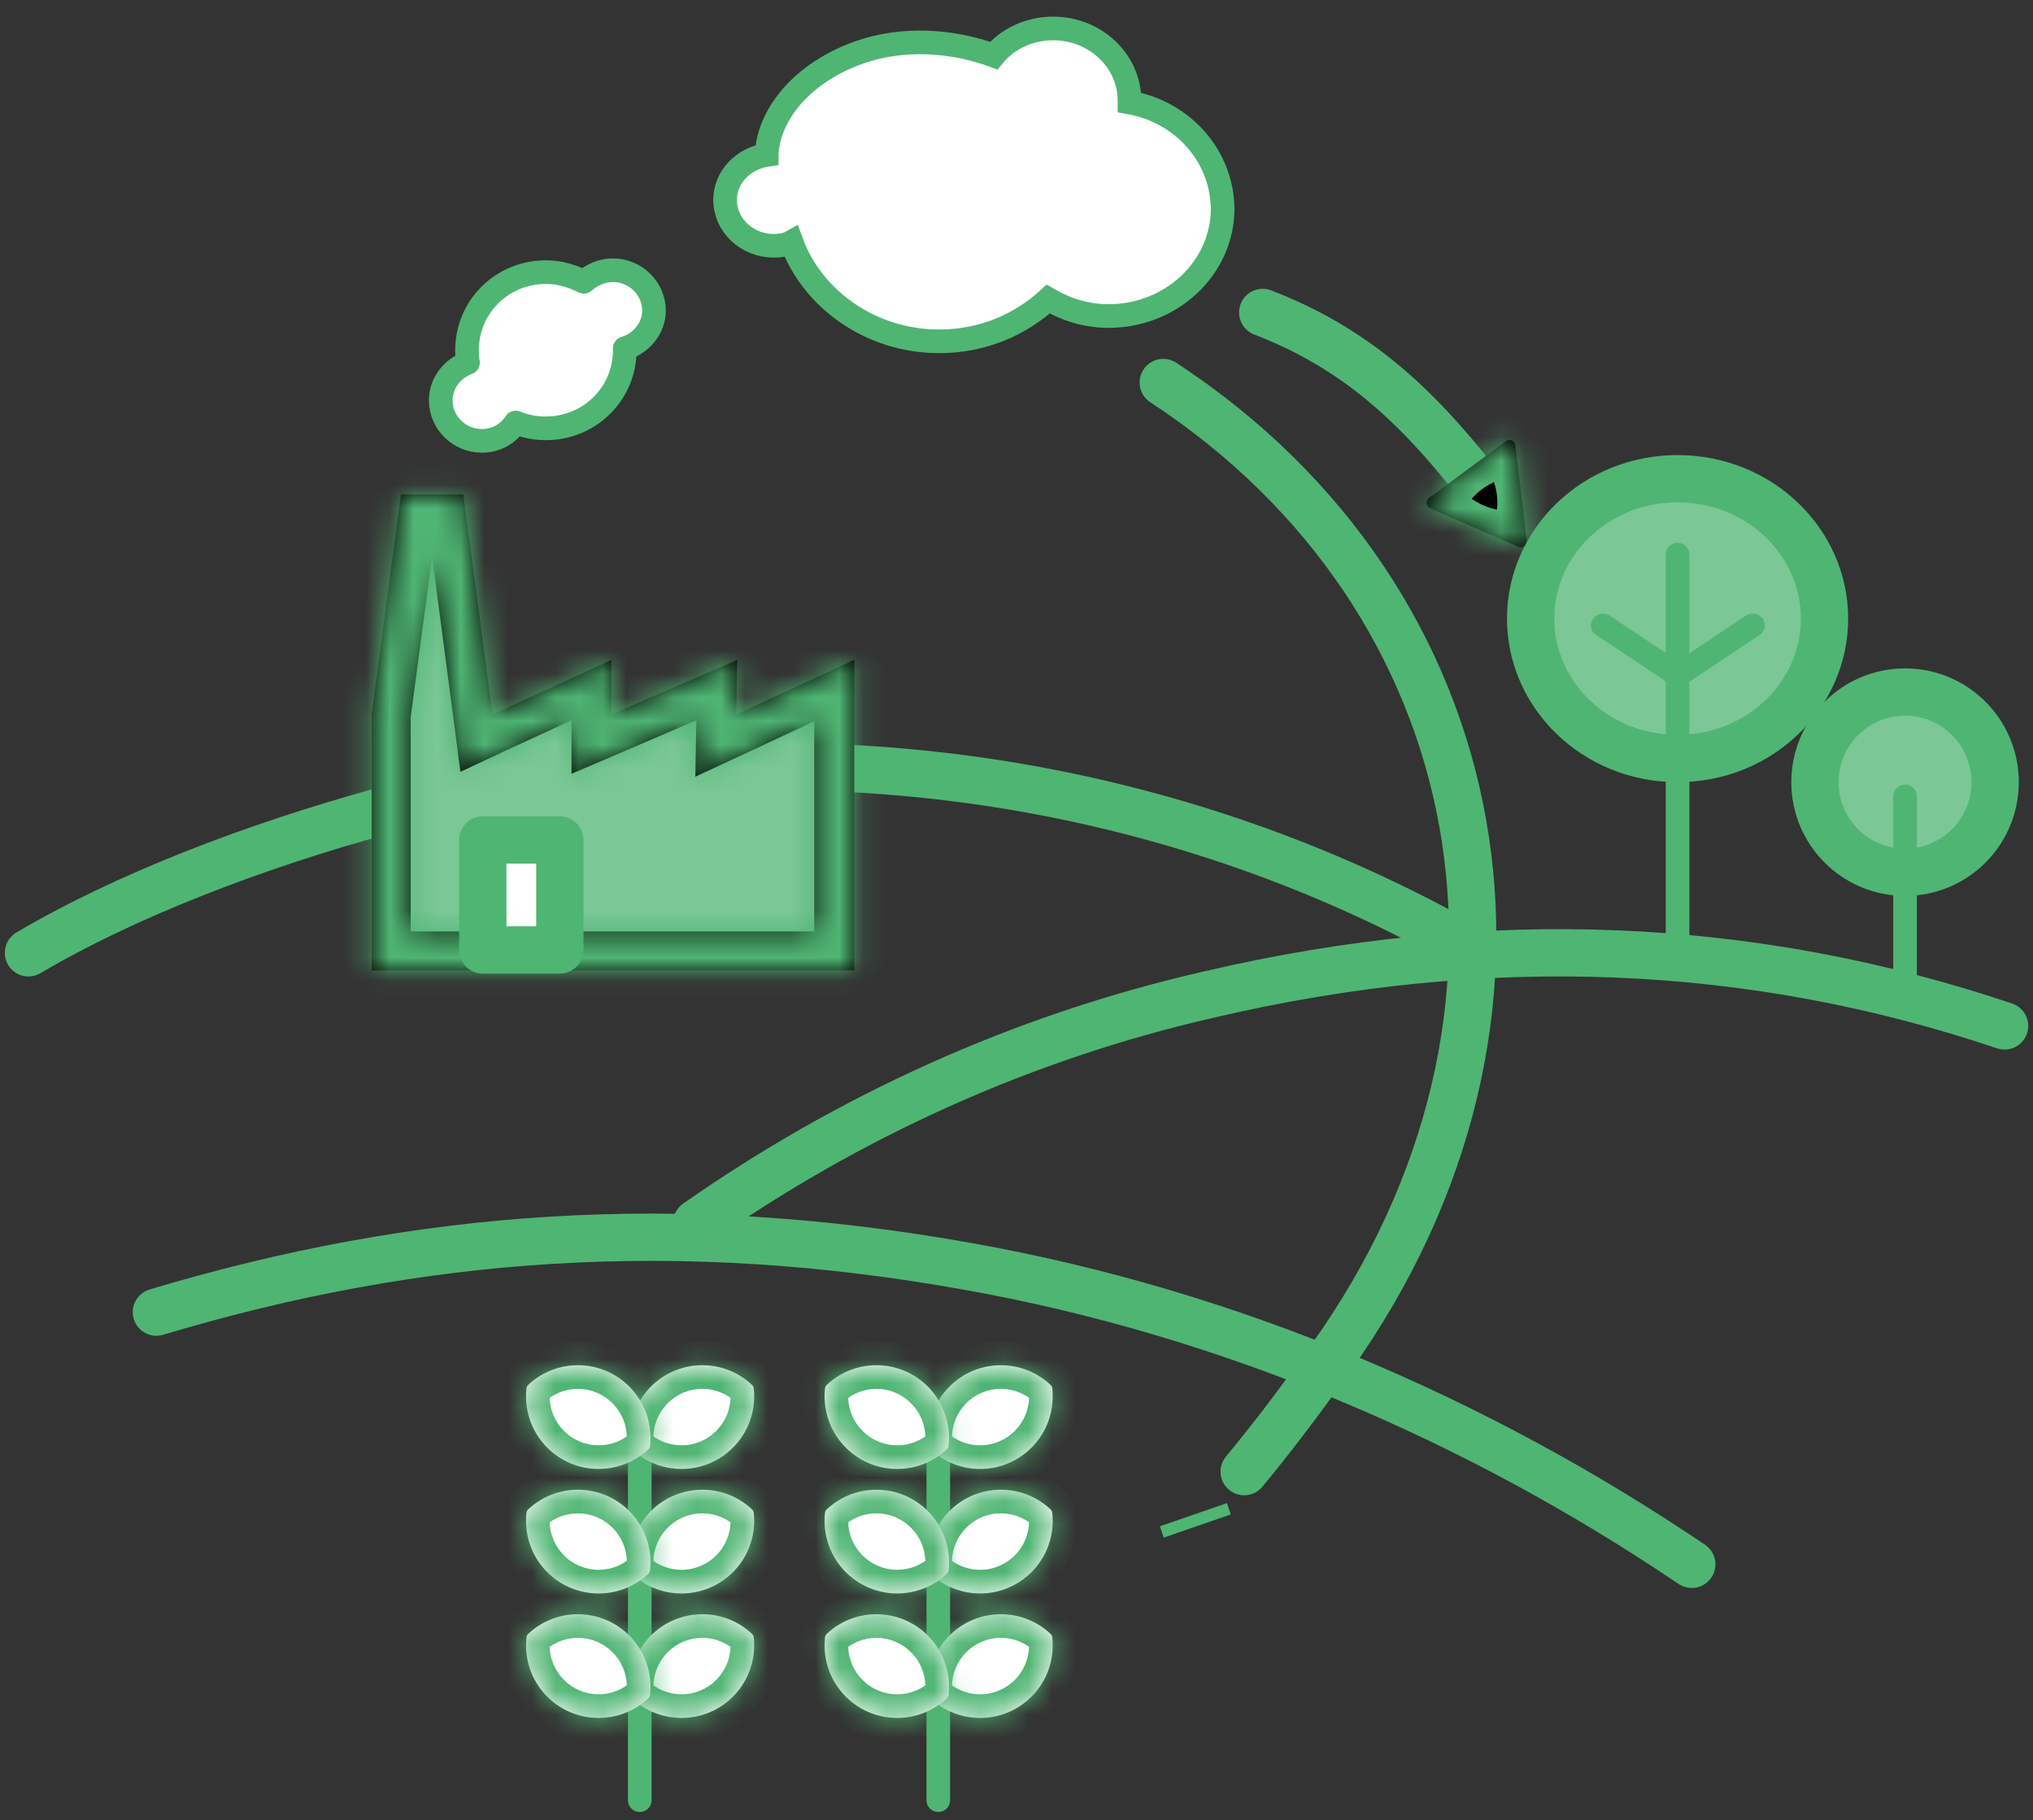 <svg width="86" height="77" viewBox="0 0 86 77" fill="none" xmlns="http://www.w3.org/2000/svg">
<rect x="0" y="0" width="86" height="77" fill="#333333" stroke="none"/>
<path d="M35.482 32.484C45.365 32.914 54.623 35.73 62.545 40.305" stroke="#4FB573" stroke-width="2" stroke-miterlimit="10" stroke-linecap="round"/>
<path d="M19.546 28.997L18.343 21.656L16.84 29.565V39.703H35.483V29.75L32.601 31.132L29.989 32.376L30.034 29.704L26.792 31.132L24.27 32.238V29.704L21.343 31.086L19.847 31.75L19.546 28.997Z" fill="#7BC796"/>
<path d="M1.203 40.305C5.218 37.934 10.626 35.826 16.238 34.289" stroke="#4FB573" stroke-width="2" stroke-miterlimit="10" stroke-linecap="round"/>
<path d="M29.469 51.734C35.846 47.274 43.135 43.898 51.169 42.063C62.931 39.312 74.154 39.812 84.797 43.397" stroke="#4FB573" stroke-width="2" stroke-miterlimit="10" stroke-linecap="round"/>
<path d="M6.615 55.504C17.7 52.181 28.663 51.36 40.979 53.576C52.023 55.545 62.452 60.017 71.566 66.172" stroke="#4FB573" stroke-width="2" stroke-miterlimit="10" stroke-linecap="round"/>
<mask id="path-6-inside-1" fill="white">
<path d="M18.279 23.55L19.187 30.425L19.475 32.649L21.496 31.702L24.177 30.467V32.731L26.486 31.743L29.455 30.467L29.414 32.855L31.806 31.743L34.445 30.508V39.401H17.372V30.343L18.279 23.55ZM19.599 20.915H16.96L15.723 30.22V41.048H36.136V27.914L31.146 30.22L31.187 27.914L25.867 30.22V27.914L20.836 30.22L19.599 20.915Z"/>
</mask>
<path d="M18.279 23.55L19.187 30.425L19.475 32.649L21.496 31.702L24.177 30.467V32.731L26.486 31.743L29.455 30.467L29.414 32.855L31.806 31.743L34.445 30.508V39.401H17.372V30.343L18.279 23.55ZM19.599 20.915H16.96L15.723 30.22V41.048H36.136V27.914L31.146 30.22L31.187 27.914L25.867 30.22V27.914L20.836 30.22L19.599 20.915Z" fill="black"/>
<path d="M18.279 23.55L21.254 23.157C21.057 21.666 19.786 20.551 18.282 20.55C16.778 20.549 15.505 21.662 15.306 23.153L18.279 23.55ZM19.187 30.425L22.162 30.039L22.161 30.033L19.187 30.425ZM19.475 32.649L16.5 33.035C16.624 33.985 17.193 34.819 18.033 35.279C18.872 35.74 19.881 35.772 20.748 35.365L19.475 32.649ZM21.496 31.702L20.241 28.977C20.235 28.98 20.229 28.983 20.223 28.985L21.496 31.702ZM24.177 30.467H27.177C27.177 29.444 26.656 28.492 25.794 27.94C24.933 27.389 23.85 27.314 22.921 27.742L24.177 30.467ZM24.177 32.731H21.177C21.177 33.739 21.683 34.68 22.524 35.235C23.366 35.79 24.43 35.886 25.357 35.489L24.177 32.731ZM26.486 31.743L27.666 34.501L27.671 34.499L26.486 31.743ZM29.455 30.467L32.455 30.518C32.472 29.5 31.972 28.543 31.127 27.976C30.281 27.408 29.206 27.308 28.27 27.71L29.455 30.467ZM29.414 32.855L26.414 32.803C26.396 33.836 26.912 34.806 27.779 35.37C28.645 35.933 29.741 36.011 30.678 35.575L29.414 32.855ZM31.806 31.743L33.07 34.464L33.077 34.46L31.806 31.743ZM34.445 30.508H37.445C37.445 29.482 36.921 28.527 36.055 27.977C35.19 27.426 34.103 27.356 33.173 27.791L34.445 30.508ZM34.445 39.401V42.401C36.102 42.401 37.445 41.058 37.445 39.401H34.445ZM17.372 39.401H14.372C14.372 41.058 15.715 42.401 17.372 42.401V39.401ZM17.372 30.343L14.399 29.946C14.381 30.078 14.372 30.21 14.372 30.343H17.372ZM19.599 20.915L22.573 20.519C22.375 19.029 21.103 17.915 19.599 17.915V20.915ZM16.96 20.915V17.915C15.456 17.915 14.184 19.029 13.986 20.519L16.96 20.915ZM15.723 30.22L12.749 29.824C12.731 29.955 12.723 30.087 12.723 30.22H15.723ZM15.723 41.048H12.723C12.723 42.705 14.066 44.048 15.723 44.048V41.048ZM36.136 41.048V44.048C37.793 44.048 39.136 42.705 39.136 41.048H36.136ZM36.136 27.914H39.136C39.136 26.891 38.614 25.938 37.752 25.387C36.89 24.835 35.806 24.761 34.877 25.191L36.136 27.914ZM31.146 30.22L28.146 30.166C28.128 31.199 28.642 32.168 29.507 32.732C30.372 33.297 31.467 33.376 32.404 32.943L31.146 30.22ZM31.187 27.914L34.187 27.968C34.205 26.948 33.704 25.988 32.856 25.421C32.008 24.854 30.93 24.756 29.994 25.161L31.187 27.914ZM25.867 30.22H22.867C22.867 31.23 23.376 32.173 24.221 32.727C25.066 33.282 26.133 33.374 27.06 32.972L25.867 30.22ZM25.867 27.914H28.867C28.867 26.892 28.348 25.941 27.488 25.389C26.628 24.837 25.546 24.761 24.618 25.187L25.867 27.914ZM20.836 30.22L17.862 30.615C17.988 31.558 18.553 32.386 19.386 32.846C20.219 33.306 21.221 33.343 22.086 32.947L20.836 30.22ZM15.305 23.942L16.212 30.818L22.161 30.033L21.254 23.157L15.305 23.942ZM16.212 30.812L16.5 33.035L22.45 32.263L22.162 30.039L16.212 30.812ZM20.748 35.365L22.769 34.418L20.223 28.985L18.202 29.932L20.748 35.365ZM22.752 34.426L25.432 33.191L22.921 27.742L20.241 28.977L22.752 34.426ZM21.177 30.467V32.731H27.177V30.467H21.177ZM25.357 35.489L27.666 34.501L25.306 28.985L22.997 29.973L25.357 35.489ZM27.671 34.499L30.64 33.223L28.27 27.71L25.301 28.987L27.671 34.499ZM26.456 30.415L26.414 32.803L32.413 32.906L32.455 30.518L26.456 30.415ZM30.678 35.575L33.07 34.464L30.541 29.023L28.149 30.134L30.678 35.575ZM33.077 34.46L35.717 33.225L33.173 27.791L30.534 29.026L33.077 34.46ZM31.445 30.508V39.401H37.445V30.508H31.445ZM34.445 36.401H17.372V42.401H34.445V36.401ZM20.372 39.401V30.343H14.372V39.401H20.372ZM20.346 30.74L21.253 23.947L15.306 23.153L14.399 29.946L20.346 30.74ZM19.599 17.915H16.96V23.915H19.599V17.915ZM13.986 20.519L12.749 29.824L18.697 30.615L19.934 21.31L13.986 20.519ZM12.723 30.22V41.048H18.723V30.22H12.723ZM15.723 44.048H36.136V38.048H15.723V44.048ZM39.136 41.048V27.914H33.136V41.048H39.136ZM34.877 25.191L29.888 27.496L32.404 32.943L37.394 30.637L34.877 25.191ZM34.145 30.273L34.187 27.968L28.188 27.86L28.146 30.166L34.145 30.273ZM29.994 25.161L24.674 27.467L27.06 32.972L32.38 30.667L29.994 25.161ZM28.867 30.22V27.914H22.867V30.22H28.867ZM24.618 25.187L19.586 27.492L22.086 32.947L27.117 30.641L24.618 25.187ZM23.81 29.824L22.573 20.519L16.625 21.31L17.862 30.615L23.81 29.824Z" fill="#4FB573" mask="url(#path-6-inside-1)"/>
<path d="M23.682 35.531H20.424V40.183H23.682V35.531Z" fill="white" stroke="#4FB573" stroke-width="2" stroke-miterlimit="10" stroke-linecap="round" stroke-linejoin="round"/>
<path d="M47.779 4.333C47.779 4.294 47.779 4.294 47.779 4.254C47.779 2.55 46.312 1.203 44.551 1.203C43.544 1.203 42.622 1.639 42.035 2.352C40.651 1.837 38.639 1.52 36.668 2.114C34.068 2.907 32.517 4.769 32.433 6.513V6.552C31.427 6.711 30.672 7.503 30.672 8.454C30.672 9.524 31.594 10.396 32.727 10.396C32.978 10.396 33.272 10.356 33.481 10.237C34.362 12.654 36.836 14.438 39.729 14.438C41.532 14.438 43.125 13.764 44.341 12.654C45.096 13.09 45.934 13.368 46.899 13.368C49.541 13.368 51.721 11.347 51.721 8.811C51.679 6.552 50.002 4.73 47.779 4.333Z" fill="white" stroke="#4FB573" stroke-miterlimit="10" stroke-linecap="round"/>
<path d="M53.415 13.216C57.25 14.698 59.807 17.003 62.488 20.421" stroke="#4FB573" stroke-width="2" stroke-miterlimit="10" stroke-linecap="round"/>
<mask id="path-11-inside-2" fill="white">
<path d="M60.444 21.069C60.289 21.184 60.316 21.423 60.493 21.5L64.233 23.129C64.41 23.206 64.604 23.062 64.581 22.87L64.105 18.831C64.082 18.64 63.863 18.545 63.708 18.659L60.444 21.069Z"/>
</mask>
<path d="M60.444 21.069C60.289 21.184 60.316 21.423 60.493 21.5L64.233 23.129C64.41 23.206 64.604 23.062 64.581 22.87L64.105 18.831C64.082 18.64 63.863 18.545 63.708 18.659L60.444 21.069Z" fill="black"/>
<path d="M60.493 21.5L61.691 18.749L60.493 21.5ZM60.444 21.069L58.662 18.656L60.444 21.069ZM59.295 24.25L63.035 25.879L65.431 20.379L61.691 18.749L59.295 24.25ZM67.56 22.519L67.084 18.48L61.126 19.182L61.602 23.221L67.56 22.519ZM61.926 16.246L58.662 18.656L62.226 23.483L65.49 21.073L61.926 16.246ZM67.084 18.48C66.792 16.002 63.933 14.764 61.926 16.246L65.49 21.073C63.792 22.326 61.373 21.279 61.126 19.182L67.084 18.48ZM63.035 25.879C65.334 26.881 67.854 25.011 67.56 22.519L61.602 23.221C61.353 21.114 63.485 19.531 65.431 20.379L63.035 25.879ZM61.691 18.749C63.632 19.595 63.929 22.225 62.226 23.483L58.662 18.656C56.649 20.142 57.001 23.25 59.295 24.25L61.691 18.749Z" fill="#4FB573" mask="url(#path-11-inside-2)"/>
<path d="M49.208 16.18C63.229 25.361 66.611 42.983 56.301 57.434C54.734 59.616 53.785 60.852 52.631 62.251" stroke="#4FB573" stroke-width="2" stroke-miterlimit="10" stroke-linecap="round"/>
<path d="M50.482 64.074L50.482 64.074L50.647 64.551L50.482 64.074Z" fill="black" stroke="#4FB573" stroke-width="3"/>
<path d="M27.665 13.143C27.665 12.205 26.882 11.43 25.934 11.43C25.44 11.43 25.028 11.634 24.699 11.919C24.204 11.674 23.669 11.511 23.092 11.511C21.239 11.511 19.756 12.979 19.756 14.815C19.756 14.978 19.756 15.141 19.797 15.345C19.138 15.59 18.644 16.201 18.644 16.936C18.644 17.873 19.426 18.648 20.374 18.648C20.991 18.648 21.486 18.363 21.815 17.873C22.227 18.037 22.639 18.118 23.092 18.118C24.946 18.118 26.429 16.65 26.429 14.815C26.429 14.774 26.429 14.774 26.429 14.733C27.129 14.529 27.665 13.877 27.665 13.143Z" fill="white" stroke="#4FB573" stroke-miterlimit="10" stroke-linejoin="round"/>
<path d="M77.182 26.168C77.182 29.397 74.439 32.086 70.965 32.086C67.491 32.086 64.748 29.397 64.748 26.168C64.748 22.939 67.491 20.25 70.965 20.25C74.439 20.25 77.182 22.939 77.182 26.168Z" fill="#7BC796" stroke="#4FB573" stroke-width="2"/>
<path d="M71.465 23.461C71.465 23.185 71.241 22.961 70.965 22.961C70.689 22.961 70.465 23.185 70.465 23.461L71.465 23.461ZM71.465 40.906L71.465 23.461L70.465 23.461L70.465 40.906L71.465 40.906Z" fill="#4FB573"/>
<path d="M74.444 26.852C74.673 26.699 74.728 26.394 74.566 26.171C74.403 25.947 74.085 25.89 73.856 26.043L74.444 26.852ZM71.259 28.976L74.444 26.852L73.856 26.043L70.671 28.167L71.259 28.976Z" fill="#4FB573"/>
<path d="M67.511 26.852C67.281 26.699 67.226 26.394 67.388 26.171C67.551 25.947 67.869 25.89 68.098 26.043L67.511 26.852ZM70.695 28.976L67.511 26.852L68.098 26.043L71.283 28.167L70.695 28.976Z" fill="#4FB573"/>
<path d="M27.064 59.905L27.064 76.148" stroke="#4FB573" stroke-linecap="round"/>
<mask id="path-21-inside-3" fill="white">
<path fill-rule="evenodd" clip-rule="evenodd" d="M28.832 72.671C30.528 72.671 31.903 71.295 31.903 69.599C31.903 69.484 31.897 69.37 31.885 69.259C31.879 69.204 31.854 69.154 31.814 69.116C31.264 68.599 30.524 68.282 29.71 68.282C28.014 68.282 26.639 69.657 26.639 71.354C26.639 71.469 26.645 71.582 26.657 71.694C26.663 71.748 26.688 71.799 26.728 71.836C27.278 72.354 28.018 72.671 28.832 72.671Z"/>
</mask>
<path fill-rule="evenodd" clip-rule="evenodd" d="M28.832 72.671C30.528 72.671 31.903 71.295 31.903 69.599C31.903 69.484 31.897 69.37 31.885 69.259C31.879 69.204 31.854 69.154 31.814 69.116C31.264 68.599 30.524 68.282 29.71 68.282C28.014 68.282 26.639 69.657 26.639 71.354C26.639 71.469 26.645 71.582 26.657 71.694C26.663 71.748 26.688 71.799 26.728 71.836C27.278 72.354 28.018 72.671 28.832 72.671Z" fill="white"/>
<path d="M26.728 71.836L26.043 72.565L26.728 71.836ZM31.885 69.259L30.891 69.368L31.885 69.259ZM31.814 69.116L31.128 69.844L31.814 69.116ZM30.903 69.599C30.903 70.743 29.976 71.671 28.832 71.671V73.671C31.081 73.671 32.903 71.847 32.903 69.599H30.903ZM30.891 69.368C30.899 69.444 30.903 69.52 30.903 69.599H32.903C32.903 69.447 32.895 69.297 32.879 69.149L30.891 69.368ZM29.71 69.282C30.259 69.282 30.757 69.495 31.128 69.844L32.499 68.388C31.771 67.703 30.789 67.282 29.71 67.282V69.282ZM27.639 71.354C27.639 70.21 28.566 69.282 29.71 69.282V67.282C27.461 67.282 25.639 69.105 25.639 71.354H27.639ZM27.651 71.585C27.643 71.509 27.639 71.432 27.639 71.354H25.639C25.639 71.505 25.647 71.655 25.663 71.803L27.651 71.585ZM28.832 71.671C28.283 71.671 27.785 71.458 27.414 71.108L26.043 72.565C26.771 73.249 27.753 73.671 28.832 73.671V71.671ZM25.663 71.803C25.695 72.094 25.83 72.364 26.043 72.565L27.414 71.108C27.547 71.234 27.631 71.402 27.651 71.585L25.663 71.803ZM32.879 69.149C32.847 68.858 32.712 68.588 32.499 68.388L31.128 69.844C30.995 69.719 30.911 69.55 30.891 69.368L32.879 69.149Z" fill="#4FB573" mask="url(#path-21-inside-3)"/>
<mask id="path-23-inside-4" fill="white">
<path fill-rule="evenodd" clip-rule="evenodd" d="M28.832 67.404C30.528 67.404 31.903 66.029 31.903 64.333C31.903 64.218 31.897 64.104 31.885 63.993C31.879 63.938 31.854 63.888 31.814 63.85C31.264 63.333 30.524 63.016 29.71 63.016C28.014 63.016 26.639 64.391 26.639 66.088C26.639 66.203 26.645 66.316 26.657 66.428C26.663 66.482 26.688 66.533 26.728 66.57C27.278 67.088 28.018 67.404 28.832 67.404Z"/>
</mask>
<path fill-rule="evenodd" clip-rule="evenodd" d="M28.832 67.404C30.528 67.404 31.903 66.029 31.903 64.333C31.903 64.218 31.897 64.104 31.885 63.993C31.879 63.938 31.854 63.888 31.814 63.85C31.264 63.333 30.524 63.016 29.71 63.016C28.014 63.016 26.639 64.391 26.639 66.088C26.639 66.203 26.645 66.316 26.657 66.428C26.663 66.482 26.688 66.533 26.728 66.57C27.278 67.088 28.018 67.404 28.832 67.404Z" fill="white"/>
<path d="M26.728 66.57L26.043 67.299L26.728 66.57ZM31.885 63.993L30.891 64.102L31.885 63.993ZM31.814 63.85L32.499 63.122L31.814 63.85ZM30.903 64.333C30.903 65.477 29.976 66.404 28.832 66.404V68.404C31.081 68.404 32.903 66.581 32.903 64.333H30.903ZM30.891 64.102C30.899 64.177 30.903 64.254 30.903 64.333H32.903C32.903 64.181 32.895 64.031 32.879 63.883L30.891 64.102ZM29.71 64.016C30.259 64.016 30.757 64.229 31.128 64.579L32.499 63.122C31.771 62.437 30.789 62.016 29.71 62.016V64.016ZM27.639 66.088C27.639 64.944 28.566 64.016 29.71 64.016V62.016C27.461 62.016 25.639 63.839 25.639 66.088H27.639ZM27.651 66.319C27.643 66.243 27.639 66.166 27.639 66.088H25.639C25.639 66.24 25.647 66.389 25.663 66.537L27.651 66.319ZM28.832 66.404C28.283 66.404 27.785 66.192 27.414 65.842L26.043 67.299C26.771 67.983 27.753 68.404 28.832 68.404V66.404ZM25.663 66.537C25.695 66.828 25.83 67.098 26.043 67.299L27.414 65.842C27.547 65.968 27.631 66.136 27.651 66.319L25.663 66.537ZM32.879 63.883C32.847 63.592 32.712 63.322 32.499 63.122L31.128 64.579C30.995 64.453 30.911 64.284 30.891 64.102L32.879 63.883Z" fill="#4FB573" mask="url(#path-23-inside-4)"/>
<mask id="path-25-inside-5" fill="white">
<path fill-rule="evenodd" clip-rule="evenodd" d="M28.832 62.138C30.528 62.138 31.903 60.763 31.903 59.066C31.903 58.952 31.897 58.838 31.885 58.727C31.879 58.672 31.854 58.622 31.814 58.584C31.264 58.067 30.524 57.75 29.71 57.75C28.014 57.75 26.639 59.125 26.639 60.822C26.639 60.937 26.645 61.05 26.657 61.162C26.663 61.216 26.688 61.267 26.728 61.304C27.278 61.822 28.018 62.138 28.832 62.138Z"/>
</mask>
<path fill-rule="evenodd" clip-rule="evenodd" d="M28.832 62.138C30.528 62.138 31.903 60.763 31.903 59.066C31.903 58.952 31.897 58.838 31.885 58.727C31.879 58.672 31.854 58.622 31.814 58.584C31.264 58.067 30.524 57.75 29.71 57.75C28.014 57.75 26.639 59.125 26.639 60.822C26.639 60.937 26.645 61.05 26.657 61.162C26.663 61.216 26.688 61.267 26.728 61.304C27.278 61.822 28.018 62.138 28.832 62.138Z" fill="white"/>
<path d="M31.885 58.727L30.891 58.836L31.885 58.727ZM31.814 58.584L32.499 57.856L31.814 58.584ZM30.903 59.066C30.903 60.211 29.976 61.138 28.832 61.138V63.138C31.081 63.138 32.903 61.315 32.903 59.066H30.903ZM30.891 58.836C30.899 58.911 30.903 58.988 30.903 59.066H32.903C32.903 58.915 32.895 58.765 32.879 58.617L30.891 58.836ZM29.71 58.75C30.259 58.75 30.757 58.963 31.128 59.312L32.499 57.856C31.771 57.171 30.789 56.75 29.71 56.75V58.75ZM27.639 60.822C27.639 59.677 28.566 58.75 29.71 58.75V56.75C27.461 56.75 25.639 58.573 25.639 60.822H27.639ZM27.651 61.052C27.643 60.977 27.639 60.9 27.639 60.822H25.639C25.639 60.973 25.647 61.123 25.663 61.271L27.651 61.052ZM28.832 61.138C28.283 61.138 27.785 60.926 27.414 60.576L26.043 62.032C26.771 62.717 27.753 63.138 28.832 63.138V61.138ZM25.663 61.271C25.695 61.562 25.83 61.832 26.043 62.032L27.414 60.576C27.547 60.701 27.631 60.87 27.651 61.052L25.663 61.271ZM32.879 58.617C32.847 58.326 32.712 58.056 32.499 57.856L31.128 59.312C30.995 59.187 30.911 59.018 30.891 58.836L32.879 58.617Z" fill="#4FB573" mask="url(#path-25-inside-5)"/>
<mask id="path-27-inside-6" fill="white">
<path fill-rule="evenodd" clip-rule="evenodd" d="M25.323 72.671C23.627 72.671 22.252 71.295 22.252 69.599C22.252 69.484 22.258 69.37 22.27 69.259C22.276 69.204 22.302 69.154 22.342 69.116C22.891 68.599 23.631 68.282 24.446 68.282C26.142 68.282 27.517 69.657 27.517 71.354C27.517 71.469 27.51 71.582 27.498 71.694C27.492 71.748 27.467 71.799 27.427 71.836C26.877 72.354 26.137 72.671 25.323 72.671Z"/>
</mask>
<path fill-rule="evenodd" clip-rule="evenodd" d="M25.323 72.671C23.627 72.671 22.252 71.295 22.252 69.599C22.252 69.484 22.258 69.37 22.27 69.259C22.276 69.204 22.302 69.154 22.342 69.116C22.891 68.599 23.631 68.282 24.446 68.282C26.142 68.282 27.517 69.657 27.517 71.354C27.517 71.469 27.51 71.582 27.498 71.694C27.492 71.748 27.467 71.799 27.427 71.836C26.877 72.354 26.137 72.671 25.323 72.671Z" fill="white"/>
<path d="M27.498 71.694L28.492 71.803L27.498 71.694ZM27.427 71.836L28.112 72.565L27.427 71.836ZM22.27 69.259L23.265 69.368L22.27 69.259ZM22.342 69.116L23.027 69.844L22.342 69.116ZM23.252 69.599C23.252 70.743 24.18 71.671 25.323 71.671V73.671C23.074 73.671 21.252 71.847 21.252 69.599H23.252ZM23.265 69.368C23.256 69.444 23.252 69.52 23.252 69.599H21.252C21.252 69.447 21.26 69.297 21.276 69.149L23.265 69.368ZM24.446 69.282C23.896 69.282 23.398 69.495 23.027 69.844L21.656 68.388C22.384 67.703 23.367 67.282 24.446 67.282V69.282ZM26.517 71.354C26.517 70.21 25.589 69.282 24.446 69.282V67.282C26.694 67.282 28.517 69.105 28.517 71.354H26.517ZM26.504 71.585C26.512 71.509 26.517 71.432 26.517 71.354H28.517C28.517 71.505 28.508 71.655 28.492 71.803L26.504 71.585ZM25.323 71.671C25.872 71.671 26.37 71.458 26.742 71.108L28.112 72.565C27.385 73.249 26.402 73.671 25.323 73.671V71.671ZM28.492 71.803C28.46 72.094 28.325 72.364 28.112 72.565L26.742 71.108C26.608 71.234 26.524 71.402 26.504 71.585L28.492 71.803ZM21.276 69.149C21.309 68.858 21.443 68.588 21.656 68.388L23.027 69.844C23.16 69.719 23.244 69.55 23.265 69.368L21.276 69.149Z" fill="#4FB573" mask="url(#path-27-inside-6)"/>
<mask id="path-29-inside-7" fill="white">
<path fill-rule="evenodd" clip-rule="evenodd" d="M25.323 67.404C23.627 67.404 22.252 66.029 22.252 64.333C22.252 64.218 22.258 64.104 22.27 63.993C22.276 63.938 22.302 63.888 22.342 63.85C22.891 63.333 23.631 63.016 24.446 63.016C26.142 63.016 27.517 64.391 27.517 66.088C27.517 66.203 27.51 66.316 27.498 66.428C27.492 66.482 27.467 66.533 27.427 66.57C26.877 67.088 26.137 67.404 25.323 67.404Z"/>
</mask>
<path fill-rule="evenodd" clip-rule="evenodd" d="M25.323 67.404C23.627 67.404 22.252 66.029 22.252 64.333C22.252 64.218 22.258 64.104 22.27 63.993C22.276 63.938 22.302 63.888 22.342 63.85C22.891 63.333 23.631 63.016 24.446 63.016C26.142 63.016 27.517 64.391 27.517 66.088C27.517 66.203 27.51 66.316 27.498 66.428C27.492 66.482 27.467 66.533 27.427 66.57C26.877 67.088 26.137 67.404 25.323 67.404Z" fill="white"/>
<path d="M27.498 66.428L28.492 66.537L27.498 66.428ZM27.427 66.57L26.742 65.842L27.427 66.57ZM22.27 63.993L21.277 63.883L22.27 63.993ZM22.342 63.85L23.027 64.579L22.342 63.85ZM23.252 64.333C23.252 65.477 24.18 66.404 25.323 66.404V68.404C23.074 68.404 21.252 66.581 21.252 64.333H23.252ZM23.265 64.102C23.256 64.177 23.252 64.254 23.252 64.333H21.252C21.252 64.181 21.26 64.031 21.277 63.883L23.265 64.102ZM24.446 64.016C23.896 64.016 23.398 64.229 23.027 64.579L21.656 63.122C22.384 62.437 23.367 62.016 24.446 62.016V64.016ZM26.517 66.088C26.517 64.944 25.589 64.016 24.446 64.016V62.016C26.694 62.016 28.517 63.839 28.517 66.088H26.517ZM26.504 66.319C26.512 66.243 26.517 66.166 26.517 66.088H28.517C28.517 66.24 28.508 66.389 28.492 66.537L26.504 66.319ZM25.323 66.404C25.872 66.404 26.37 66.192 26.742 65.842L28.112 67.299C27.385 67.983 26.402 68.404 25.323 68.404V66.404ZM28.492 66.537C28.46 66.828 28.325 67.098 28.112 67.299L26.742 65.842C26.608 65.968 26.524 66.136 26.504 66.319L28.492 66.537ZM21.277 63.883C21.309 63.592 21.443 63.322 21.656 63.122L23.027 64.579C23.16 64.453 23.244 64.284 23.265 64.102L21.277 63.883Z" fill="#4FB573" mask="url(#path-29-inside-7)"/>
<mask id="path-31-inside-8" fill="white">
<path fill-rule="evenodd" clip-rule="evenodd" d="M25.323 62.138C23.627 62.138 22.252 60.763 22.252 59.066C22.252 58.952 22.258 58.838 22.27 58.727C22.276 58.672 22.302 58.622 22.342 58.584C22.891 58.067 23.631 57.75 24.446 57.75C26.142 57.75 27.517 59.125 27.517 60.822C27.517 60.937 27.51 61.05 27.498 61.162C27.492 61.216 27.467 61.267 27.427 61.304C26.877 61.822 26.137 62.138 25.323 62.138Z"/>
</mask>
<path fill-rule="evenodd" clip-rule="evenodd" d="M25.323 62.138C23.627 62.138 22.252 60.763 22.252 59.066C22.252 58.952 22.258 58.838 22.27 58.727C22.276 58.672 22.302 58.622 22.342 58.584C22.891 58.067 23.631 57.75 24.446 57.75C26.142 57.75 27.517 59.125 27.517 60.822C27.517 60.937 27.51 61.05 27.498 61.162C27.492 61.216 27.467 61.267 27.427 61.304C26.877 61.822 26.137 62.138 25.323 62.138Z" fill="white"/>
<path d="M27.498 61.162L28.492 61.271L27.498 61.162ZM27.427 61.304L26.742 60.576L27.427 61.304ZM22.27 58.727L21.276 58.617L22.27 58.727ZM22.342 58.584L23.027 59.312L22.342 58.584ZM23.252 59.066C23.252 60.211 24.179 61.138 25.323 61.138V63.138C23.074 63.138 21.252 61.315 21.252 59.066H23.252ZM23.265 58.836C23.256 58.911 23.252 58.988 23.252 59.066H21.252C21.252 58.915 21.26 58.765 21.276 58.617L23.265 58.836ZM24.446 58.75C23.896 58.75 23.398 58.963 23.027 59.312L21.656 57.856C22.384 57.171 23.367 56.75 24.446 56.75V58.75ZM26.517 60.822C26.517 59.677 25.589 58.75 24.446 58.75V56.75C26.694 56.75 28.517 58.573 28.517 60.822H26.517ZM26.504 61.052C26.512 60.977 26.517 60.9 26.517 60.822H28.517C28.517 60.973 28.508 61.123 28.492 61.271L26.504 61.052ZM25.323 61.138C25.872 61.138 26.37 60.926 26.742 60.576L28.112 62.032C27.385 62.717 26.402 63.138 25.323 63.138V61.138ZM28.492 61.271C28.46 61.562 28.325 61.832 28.112 62.032L26.742 60.576C26.608 60.701 26.524 60.87 26.504 61.052L28.492 61.271ZM21.276 58.617C21.309 58.326 21.443 58.056 21.656 57.856L23.027 59.312C23.16 59.187 23.244 59.018 23.265 58.836L21.276 58.617Z" fill="#4FB573" mask="url(#path-31-inside-8)"/>
<path d="M39.692 59.905L39.692 76.148" stroke="#4FB573" stroke-linecap="round"/>
<mask id="path-34-inside-9" fill="white">
<path fill-rule="evenodd" clip-rule="evenodd" d="M41.461 72.671C43.157 72.671 44.532 71.295 44.532 69.599C44.532 69.484 44.526 69.37 44.514 69.259C44.508 69.204 44.482 69.154 44.443 69.116C43.893 68.599 43.153 68.282 42.339 68.282C40.642 68.282 39.268 69.657 39.268 71.354C39.268 71.469 39.274 71.582 39.286 71.694C39.292 71.748 39.317 71.799 39.357 71.836C39.907 72.354 40.647 72.671 41.461 72.671Z"/>
</mask>
<path fill-rule="evenodd" clip-rule="evenodd" d="M41.461 72.671C43.157 72.671 44.532 71.295 44.532 69.599C44.532 69.484 44.526 69.37 44.514 69.259C44.508 69.204 44.482 69.154 44.443 69.116C43.893 68.599 43.153 68.282 42.339 68.282C40.642 68.282 39.268 69.657 39.268 71.354C39.268 71.469 39.274 71.582 39.286 71.694C39.292 71.748 39.317 71.799 39.357 71.836C39.907 72.354 40.647 72.671 41.461 72.671Z" fill="white"/>
<path d="M39.357 71.836L40.043 71.108L39.357 71.836ZM44.514 69.259L43.52 69.368L44.514 69.259ZM43.532 69.599C43.532 70.743 42.605 71.671 41.461 71.671V73.671C43.71 73.671 45.532 71.847 45.532 69.599H43.532ZM43.52 69.368C43.528 69.444 43.532 69.52 43.532 69.599H45.532C45.532 69.447 45.524 69.297 45.508 69.149L43.52 69.368ZM42.339 69.282C42.888 69.282 43.386 69.495 43.757 69.844L45.128 68.388C44.4 67.703 43.417 67.282 42.339 67.282V69.282ZM40.268 71.354C40.268 70.21 41.195 69.282 42.339 69.282V67.282C40.09 67.282 38.268 69.105 38.268 71.354H40.268ZM40.28 71.585C40.272 71.509 40.268 71.432 40.268 71.354H38.268C38.268 71.505 38.276 71.655 38.292 71.803L40.28 71.585ZM41.461 71.671C40.912 71.671 40.414 71.458 40.043 71.108L38.672 72.565C39.4 73.249 40.382 73.671 41.461 73.671V71.671ZM38.292 71.803C38.324 72.094 38.459 72.364 38.672 72.565L40.043 71.108C40.176 71.234 40.26 71.402 40.28 71.585L38.292 71.803ZM45.508 69.149C45.476 68.858 45.341 68.588 45.128 68.388L43.757 69.844C43.624 69.719 43.54 69.55 43.52 69.368L45.508 69.149Z" fill="#4FB573" mask="url(#path-34-inside-9)"/>
<mask id="path-36-inside-10" fill="white">
<path fill-rule="evenodd" clip-rule="evenodd" d="M41.461 67.404C43.157 67.404 44.532 66.029 44.532 64.333C44.532 64.218 44.526 64.104 44.514 63.993C44.508 63.938 44.482 63.888 44.443 63.85C43.893 63.333 43.153 63.016 42.339 63.016C40.642 63.016 39.268 64.391 39.268 66.088C39.268 66.203 39.274 66.316 39.286 66.428C39.292 66.482 39.317 66.533 39.357 66.57C39.907 67.088 40.647 67.404 41.461 67.404Z"/>
</mask>
<path fill-rule="evenodd" clip-rule="evenodd" d="M41.461 67.404C43.157 67.404 44.532 66.029 44.532 64.333C44.532 64.218 44.526 64.104 44.514 63.993C44.508 63.938 44.482 63.888 44.443 63.85C43.893 63.333 43.153 63.016 42.339 63.016C40.642 63.016 39.268 64.391 39.268 66.088C39.268 66.203 39.274 66.316 39.286 66.428C39.292 66.482 39.317 66.533 39.357 66.57C39.907 67.088 40.647 67.404 41.461 67.404Z" fill="white"/>
<path d="M39.357 66.57L38.672 67.299L39.357 66.57ZM44.514 63.993L45.508 63.883L44.514 63.993ZM44.443 63.85L45.128 63.122L44.443 63.85ZM43.532 64.333C43.532 65.477 42.605 66.404 41.461 66.404V68.404C43.71 68.404 45.532 66.581 45.532 64.333H43.532ZM43.52 64.102C43.528 64.177 43.532 64.254 43.532 64.333H45.532C45.532 64.181 45.524 64.031 45.508 63.883L43.52 64.102ZM42.339 64.016C42.888 64.016 43.386 64.229 43.757 64.579L45.128 63.122C44.4 62.437 43.417 62.016 42.339 62.016V64.016ZM40.268 66.088C40.268 64.944 41.195 64.016 42.339 64.016V62.016C40.09 62.016 38.268 63.839 38.268 66.088H40.268ZM40.28 66.319C40.272 66.243 40.268 66.166 40.268 66.088H38.268C38.268 66.24 38.276 66.389 38.292 66.537L40.28 66.319ZM41.461 66.404C40.912 66.404 40.414 66.192 40.043 65.842L38.672 67.299C39.4 67.983 40.382 68.404 41.461 68.404V66.404ZM38.292 66.537C38.324 66.828 38.459 67.098 38.672 67.299L40.043 65.842C40.176 65.968 40.26 66.136 40.28 66.319L38.292 66.537ZM45.508 63.883C45.476 63.592 45.341 63.322 45.128 63.122L43.757 64.579C43.624 64.453 43.54 64.284 43.52 64.102L45.508 63.883Z" fill="#4FB573" mask="url(#path-36-inside-10)"/>
<mask id="path-38-inside-11" fill="white">
<path fill-rule="evenodd" clip-rule="evenodd" d="M41.461 62.138C43.157 62.138 44.532 60.763 44.532 59.066C44.532 58.952 44.526 58.838 44.514 58.727C44.508 58.672 44.482 58.622 44.443 58.584C43.893 58.067 43.153 57.75 42.339 57.75C40.642 57.75 39.268 59.125 39.268 60.822C39.268 60.937 39.274 61.05 39.286 61.162C39.292 61.216 39.317 61.267 39.357 61.304C39.907 61.822 40.647 62.138 41.461 62.138Z"/>
</mask>
<path fill-rule="evenodd" clip-rule="evenodd" d="M41.461 62.138C43.157 62.138 44.532 60.763 44.532 59.066C44.532 58.952 44.526 58.838 44.514 58.727C44.508 58.672 44.482 58.622 44.443 58.584C43.893 58.067 43.153 57.75 42.339 57.75C40.642 57.75 39.268 59.125 39.268 60.822C39.268 60.937 39.274 61.05 39.286 61.162C39.292 61.216 39.317 61.267 39.357 61.304C39.907 61.822 40.647 62.138 41.461 62.138Z" fill="white"/>
<path d="M39.357 61.304L40.043 60.576L39.357 61.304ZM44.514 58.727L43.52 58.836L44.514 58.727ZM44.443 58.584L45.128 57.856L44.443 58.584ZM43.532 59.066C43.532 60.211 42.605 61.138 41.461 61.138V63.138C43.71 63.138 45.532 61.315 45.532 59.066H43.532ZM43.52 58.836C43.528 58.911 43.532 58.988 43.532 59.066H45.532C45.532 58.915 45.524 58.765 45.508 58.617L43.52 58.836ZM42.339 58.75C42.888 58.75 43.386 58.963 43.757 59.312L45.128 57.856C44.4 57.171 43.417 56.75 42.339 56.75V58.75ZM40.268 60.822C40.268 59.677 41.195 58.75 42.339 58.75V56.75C40.09 56.75 38.268 58.573 38.268 60.822H40.268ZM40.28 61.052C40.272 60.977 40.268 60.9 40.268 60.822H38.268C38.268 60.973 38.276 61.123 38.292 61.271L40.28 61.052ZM41.461 61.138C40.912 61.138 40.414 60.926 40.043 60.576L38.672 62.032C39.4 62.717 40.382 63.138 41.461 63.138V61.138ZM38.292 61.271C38.324 61.562 38.459 61.832 38.672 62.032L40.043 60.576C40.176 60.701 40.26 60.87 40.28 61.052L38.292 61.271ZM45.508 58.617C45.476 58.326 45.341 58.056 45.128 57.856L43.757 59.312C43.624 59.187 43.54 59.018 43.52 58.836L45.508 58.617Z" fill="#4FB573" mask="url(#path-38-inside-11)"/>
<mask id="path-40-inside-12" fill="white">
<path fill-rule="evenodd" clip-rule="evenodd" d="M37.952 72.671C36.256 72.671 34.881 71.295 34.881 69.599C34.881 69.484 34.887 69.37 34.9 69.259C34.905 69.204 34.931 69.154 34.971 69.116C35.52 68.599 36.26 68.282 37.075 68.282C38.771 68.282 40.145 69.657 40.145 71.354C40.145 71.469 40.139 71.582 40.127 71.694C40.121 71.748 40.096 71.799 40.056 71.836C39.506 72.354 38.766 72.671 37.952 72.671Z"/>
</mask>
<path fill-rule="evenodd" clip-rule="evenodd" d="M37.952 72.671C36.256 72.671 34.881 71.295 34.881 69.599C34.881 69.484 34.887 69.37 34.9 69.259C34.905 69.204 34.931 69.154 34.971 69.116C35.52 68.599 36.26 68.282 37.075 68.282C38.771 68.282 40.145 69.657 40.145 71.354C40.145 71.469 40.139 71.582 40.127 71.694C40.121 71.748 40.096 71.799 40.056 71.836C39.506 72.354 38.766 72.671 37.952 72.671Z" fill="white"/>
<path d="M40.056 71.836L39.37 71.108L40.056 71.836ZM34.9 69.259L33.906 69.149L34.9 69.259ZM34.971 69.116L35.656 69.844L34.971 69.116ZM35.881 69.599C35.881 70.743 36.808 71.671 37.952 71.671V73.671C35.703 73.671 33.881 71.847 33.881 69.599H35.881ZM35.894 69.368C35.885 69.444 35.881 69.52 35.881 69.599H33.881C33.881 69.447 33.889 69.297 33.906 69.149L35.894 69.368ZM37.075 69.282C36.525 69.282 36.027 69.495 35.656 69.844L34.285 68.388C35.013 67.703 35.996 67.282 37.075 67.282V69.282ZM39.145 71.354C39.145 70.21 38.218 69.282 37.075 69.282V67.282C39.323 67.282 41.145 69.105 41.145 71.354H39.145ZM39.133 71.585C39.141 71.509 39.145 71.432 39.145 71.354H41.145C41.145 71.505 41.137 71.655 41.121 71.803L39.133 71.585ZM37.952 71.671C38.501 71.671 38.999 71.458 39.37 71.108L40.741 72.565C40.014 73.249 39.031 73.671 37.952 73.671V71.671ZM41.121 71.803C41.089 72.094 40.954 72.364 40.741 72.565L39.37 71.108C39.237 71.234 39.153 71.402 39.133 71.585L41.121 71.803ZM33.906 69.149C33.938 68.858 34.072 68.588 34.285 68.388L35.656 69.844C35.789 69.719 35.873 69.55 35.894 69.368L33.906 69.149Z" fill="#4FB573" mask="url(#path-40-inside-12)"/>
<mask id="path-42-inside-13" fill="white">
<path fill-rule="evenodd" clip-rule="evenodd" d="M37.952 67.404C36.256 67.404 34.881 66.029 34.881 64.333C34.881 64.218 34.887 64.104 34.9 63.993C34.905 63.938 34.931 63.888 34.971 63.85C35.52 63.333 36.26 63.016 37.075 63.016C38.771 63.016 40.145 64.391 40.145 66.088C40.145 66.203 40.139 66.316 40.127 66.428C40.121 66.482 40.096 66.533 40.056 66.57C39.506 67.088 38.766 67.404 37.952 67.404Z"/>
</mask>
<path fill-rule="evenodd" clip-rule="evenodd" d="M37.952 67.404C36.256 67.404 34.881 66.029 34.881 64.333C34.881 64.218 34.887 64.104 34.9 63.993C34.905 63.938 34.931 63.888 34.971 63.85C35.52 63.333 36.26 63.016 37.075 63.016C38.771 63.016 40.145 64.391 40.145 66.088C40.145 66.203 40.139 66.316 40.127 66.428C40.121 66.482 40.096 66.533 40.056 66.57C39.506 67.088 38.766 67.404 37.952 67.404Z" fill="white"/>
<path d="M34.9 63.993L33.906 63.883L34.9 63.993ZM34.971 63.85L35.656 64.579L34.971 63.85ZM35.881 64.333C35.881 65.477 36.808 66.404 37.952 66.404V68.404C35.703 68.404 33.881 66.581 33.881 64.333H35.881ZM35.894 64.102C35.885 64.177 35.881 64.254 35.881 64.333H33.881C33.881 64.181 33.889 64.031 33.906 63.883L35.894 64.102ZM37.075 64.016C36.525 64.016 36.027 64.229 35.656 64.579L34.285 63.122C35.013 62.437 35.996 62.016 37.075 62.016V64.016ZM39.145 66.088C39.145 64.944 38.218 64.016 37.075 64.016V62.016C39.323 62.016 41.145 63.839 41.145 66.088H39.145ZM39.133 66.319C39.141 66.243 39.145 66.166 39.145 66.088H41.145C41.145 66.24 41.137 66.389 41.121 66.537L39.133 66.319ZM37.952 66.404C38.501 66.404 38.999 66.192 39.37 65.842L40.741 67.299C40.014 67.983 39.031 68.404 37.952 68.404V66.404ZM41.121 66.537C41.089 66.828 40.954 67.098 40.741 67.299L39.37 65.842C39.237 65.968 39.153 66.136 39.133 66.319L41.121 66.537ZM33.906 63.883C33.938 63.592 34.072 63.322 34.285 63.122L35.656 64.579C35.789 64.453 35.873 64.284 35.894 64.102L33.906 63.883Z" fill="#4FB573" mask="url(#path-42-inside-13)"/>
<mask id="path-44-inside-14" fill="white">
<path fill-rule="evenodd" clip-rule="evenodd" d="M37.952 62.138C36.256 62.138 34.881 60.763 34.881 59.066C34.881 58.952 34.887 58.838 34.9 58.727C34.905 58.672 34.931 58.622 34.971 58.584C35.52 58.067 36.26 57.75 37.075 57.75C38.771 57.75 40.145 59.125 40.145 60.822C40.145 60.937 40.139 61.05 40.127 61.162C40.121 61.216 40.096 61.267 40.056 61.304C39.506 61.822 38.766 62.138 37.952 62.138Z"/>
</mask>
<path fill-rule="evenodd" clip-rule="evenodd" d="M37.952 62.138C36.256 62.138 34.881 60.763 34.881 59.066C34.881 58.952 34.887 58.838 34.9 58.727C34.905 58.672 34.931 58.622 34.971 58.584C35.52 58.067 36.26 57.75 37.075 57.75C38.771 57.75 40.145 59.125 40.145 60.822C40.145 60.937 40.139 61.05 40.127 61.162C40.121 61.216 40.096 61.267 40.056 61.304C39.506 61.822 38.766 62.138 37.952 62.138Z" fill="white"/>
<path d="M40.127 61.162L41.121 61.271L40.127 61.162ZM40.056 61.304L39.37 60.576L40.056 61.304ZM34.9 58.727L33.906 58.617L34.9 58.727ZM35.881 59.066C35.881 60.211 36.808 61.138 37.952 61.138V63.138C35.703 63.138 33.881 61.315 33.881 59.066H35.881ZM35.894 58.836C35.885 58.911 35.881 58.988 35.881 59.066H33.881C33.881 58.915 33.889 58.765 33.906 58.617L35.894 58.836ZM37.075 58.75C36.525 58.75 36.027 58.963 35.656 59.312L34.285 57.856C35.013 57.171 35.996 56.75 37.075 56.75V58.75ZM39.145 60.822C39.145 59.677 38.218 58.75 37.075 58.75V56.75C39.323 56.75 41.145 58.573 41.145 60.822H39.145ZM39.133 61.052C39.141 60.977 39.145 60.9 39.145 60.822H41.145C41.145 60.973 41.137 61.123 41.121 61.271L39.133 61.052ZM37.952 61.138C38.501 61.138 38.999 60.926 39.37 60.576L40.741 62.032C40.014 62.717 39.031 63.138 37.952 63.138V61.138ZM41.121 61.271C41.089 61.562 40.954 61.832 40.741 62.032L39.37 60.576C39.237 60.701 39.153 60.87 39.133 61.052L41.121 61.271ZM33.906 58.617C33.938 58.326 34.072 58.056 34.285 57.856L35.656 59.312C35.789 59.187 35.873 59.018 35.894 58.836L33.906 58.617Z" fill="#4FB573" mask="url(#path-44-inside-14)"/>
<path d="M84.399 33.086C84.399 35.192 82.692 36.898 80.588 36.898C78.483 36.898 76.776 35.192 76.776 33.086C76.776 30.98 78.483 29.273 80.588 29.273C82.692 29.273 84.399 30.98 84.399 33.086Z" fill="#7BC796" stroke="#4FB573" stroke-width="2"/>
<path d="M81.088 33.688C81.088 33.411 80.864 33.188 80.588 33.188C80.312 33.188 80.088 33.411 80.088 33.688L81.088 33.688ZM81.088 42.109L81.088 33.688L80.088 33.688L80.088 42.109L81.088 42.109Z" fill="#4FB573"/>
</svg>
